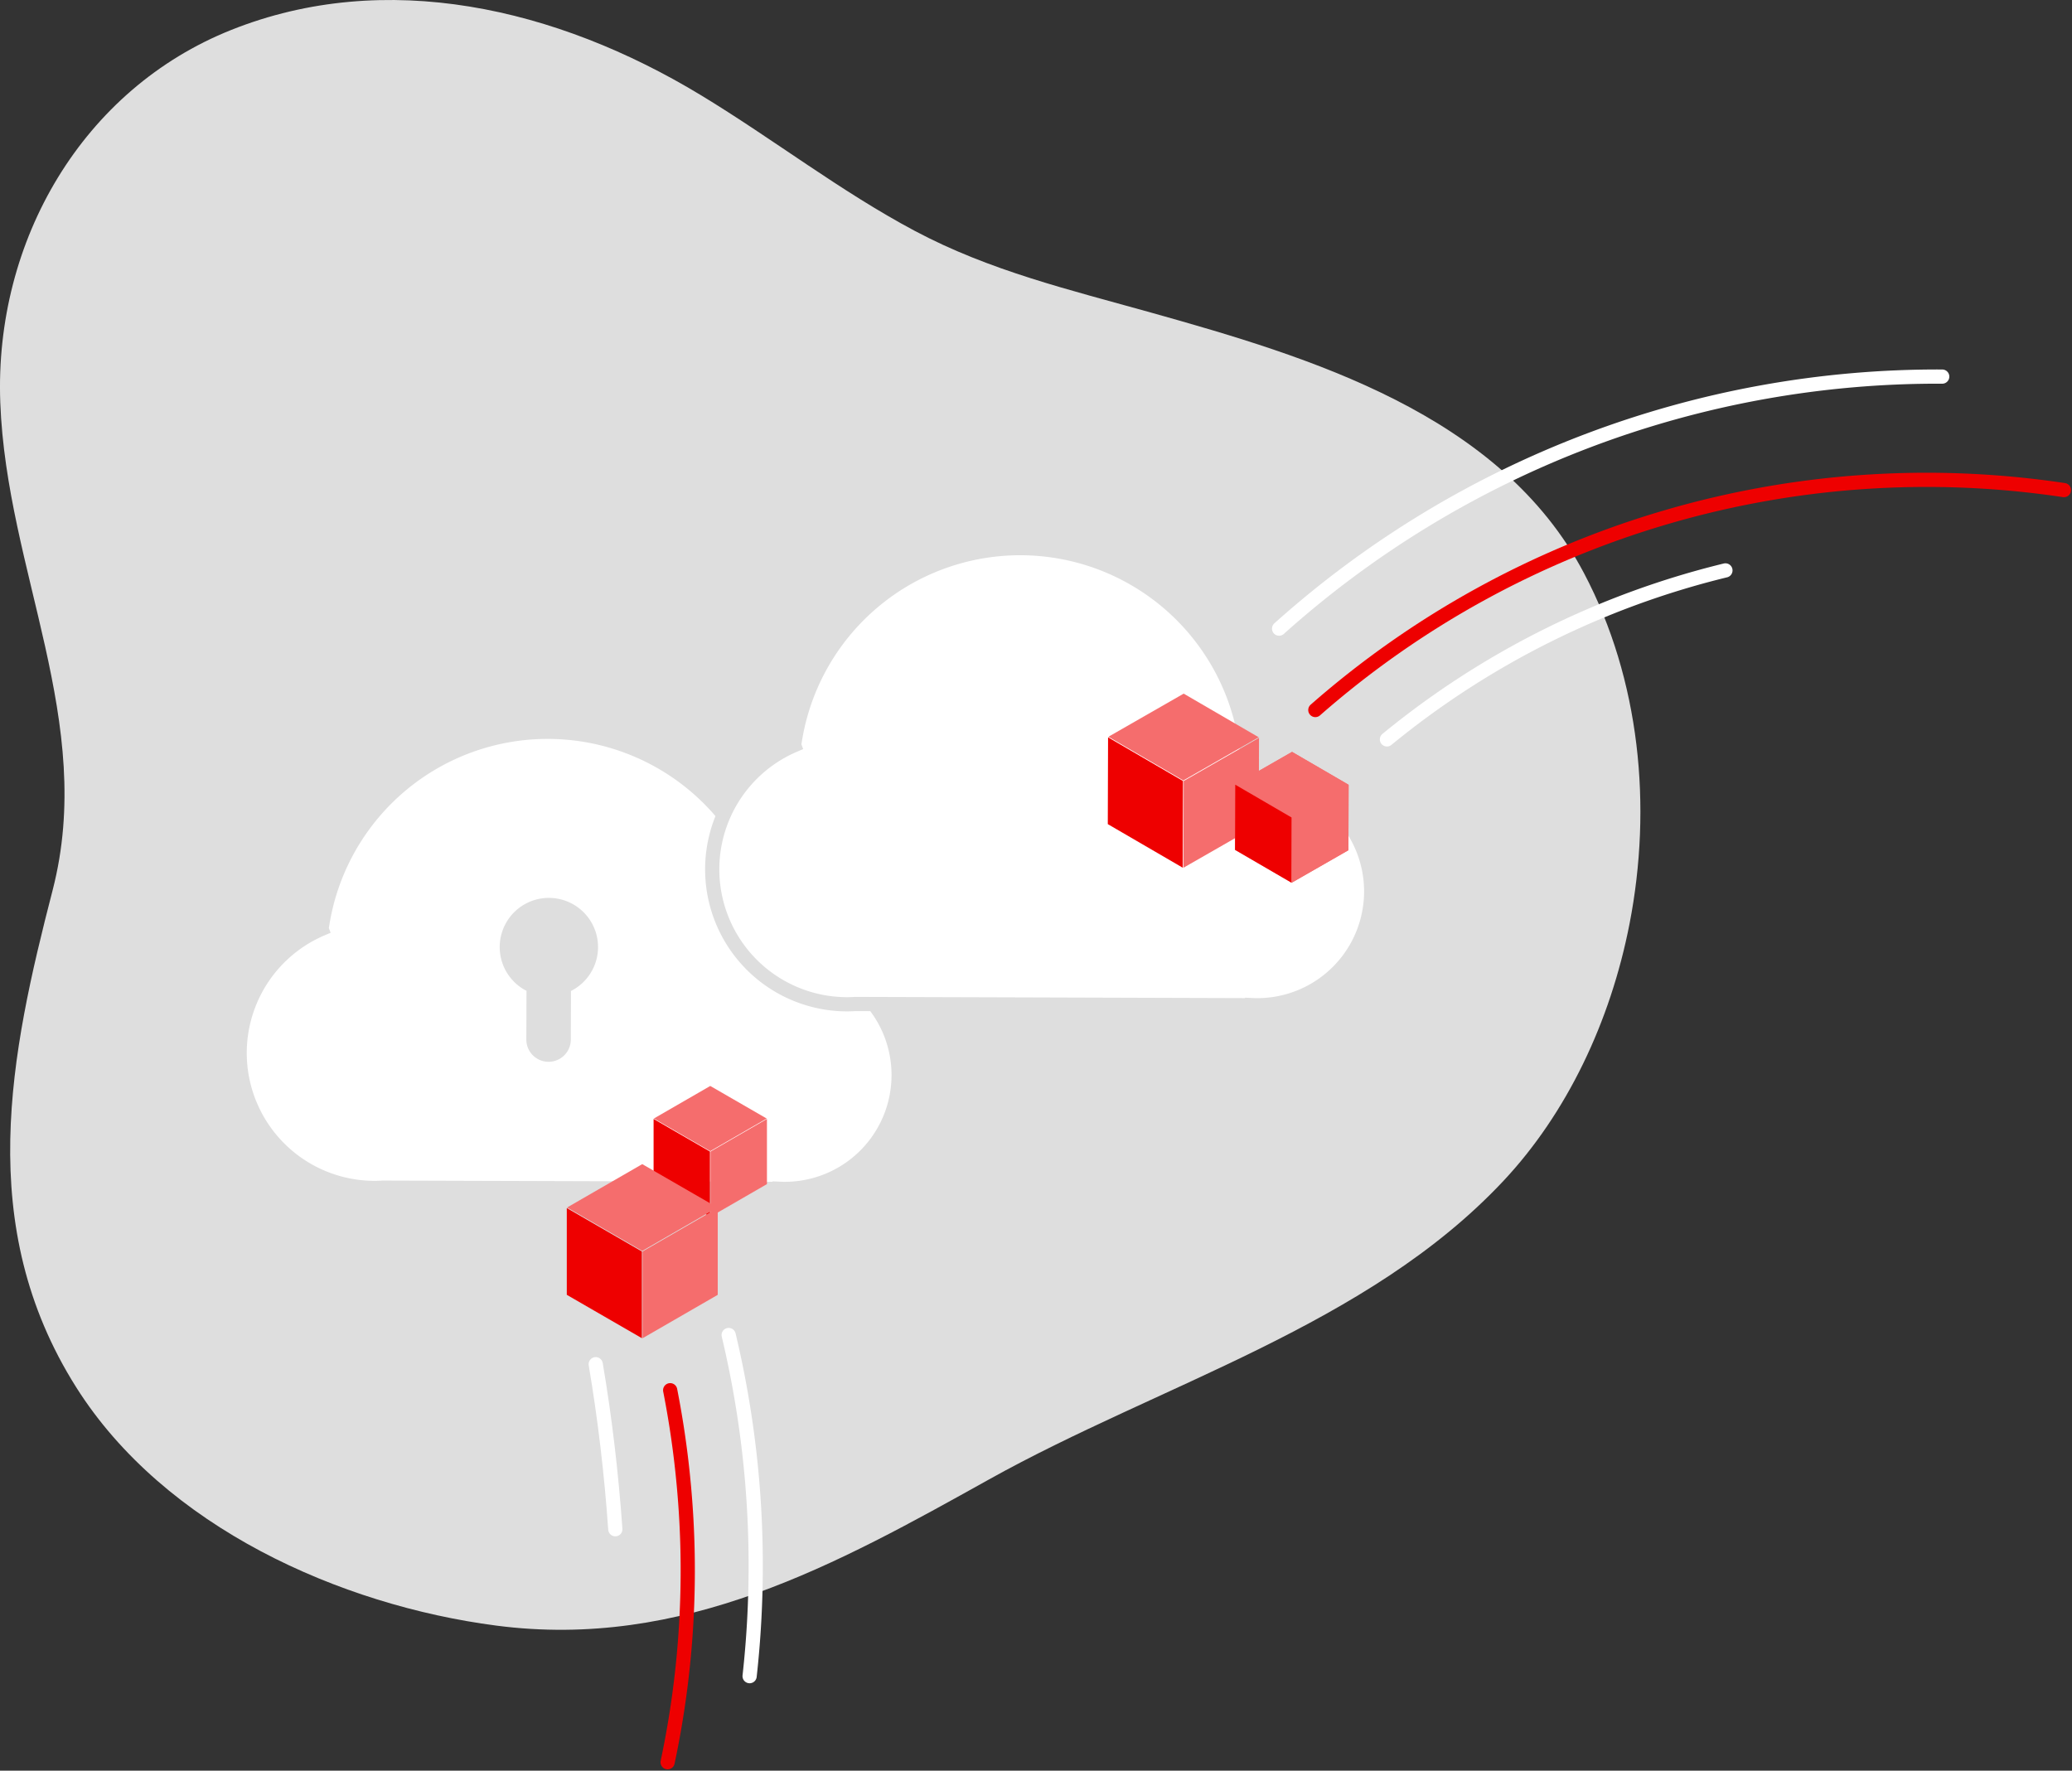 <svg xmlns="http://www.w3.org/2000/svg" xmlns:xlink="http://www.w3.org/1999/xlink" width="415.546" height="355.14" viewBox="0 0 415.546 355.14"><rect x="0" y="0" width="415.546" height="355.14" fill="#333333" stroke="none"/><defs><style>.a,.d,.f{fill:none;}.b{fill:#f56d6d;}.c{fill:#dedede;}.d{stroke:#e00;}.d,.f{stroke-linecap:round;}.d,.e,.f{stroke-miterlimit:10;stroke-width:2.849px;}.e,.i{fill:#fff;}.e{stroke:#dedede;}.f{stroke:#fff;}.g{clip-path:url(#a);}.h{fill:#e00;}.j{clip-path:url(#b);}.k{clip-path:url(#c);}.l{clip-path:url(#d);}</style><clipPath id="a"><path class="a" d="M221.923,163.586l-.055,17.48,15.111,8.788,15.166-8.692.055-17.48-15.111-8.788Z" transform="translate(-221.867 -154.894)"/></clipPath><clipPath id="b"><path class="b" d="M255.947,177l-.042,13.126,11.347,6.6L278.64,190.2l.042-13.126-11.346-6.6Z" transform="translate(-255.905 -170.471)"/></clipPath><clipPath id="c"><path class="a" d="M133.854,289.178V302.3l11.367,6.563,11.367-6.563V289.178l-11.367-6.563Z" transform="translate(-133.854 -282.615)"/></clipPath><clipPath id="d"><path class="a" d="M110.634,312.26v17.48l15.138,8.74,15.138-8.74V312.26l-15.138-8.74Z" transform="translate(-110.634 -303.52)"/></clipPath></defs><g transform="translate(-29.529 -26.972)"><path class="c" d="M359.336,212.267c-3.83,19.652-12.581,38-25.279,51.547C306.771,292.932,265.2,304.567,230.883,323.7c-30.432,16.964-61.314,34.215-98.857,29.314-31.189-4.072-66.494-19.71-84.233-47.827-20.468-32.441-13.168-66.918-4.708-99.67,8.725-33.776-9.235-63.943-10.5-97.83C31.376,75.2,49.145,44.833,78.935,32.964c30.885-12.306,65.09-4.545,94.257,13.155,14.44,8.763,27.9,19.236,42.815,27.168,15.09,8.025,31.082,11.813,47.245,16.345,31.885,8.941,70.115,20.334,86.964,52.319C361.446,163.269,363.927,188.708,359.336,212.267Z" transform="translate(-3)"/><path class="d" d="M414.556,95.452a185.8,185.8,0,0,0-150.129,44.11" transform="translate(28.898 29.819)"/><path class="e" d="M39.575,227.414a45.761,45.761,0,0,1,91.095,6.386c0,.061-.005.121-.005.183.621-.049,1.246-.079,1.881-.077a22.832,22.832,0,1,1-.145,45.665c-.324,0-.646-.013-.966-.027v.024l-46.672-.148h-.005l-32.88-.1c-.58.035-1.163.059-1.752.057a27.068,27.068,0,0,1-10.549-51.958Z" transform="translate(54.448 -14.139)"/><path class="e" d="M148.575,166.414a45.761,45.761,0,0,1,91.095,6.386c0,.061-.005.121-.005.183.621-.049,1.246-.079,1.881-.077a22.832,22.832,0,1,1-.145,45.665c-.324,0-.646-.013-.966-.027v.024l-46.672-.148h-.005l-32.88-.1c-.58.035-1.163.058-1.752.057a27.068,27.068,0,0,1-10.549-51.958Z" transform="translate(40.22 10.023)"/><path class="c" d="M92.7,242.154a9.86,9.86,0,1,1,14.291,8.83l-.031,9.761a4.46,4.46,0,0,1-8.92-.029l.031-9.76A9.852,9.852,0,0,1,92.7,242.154Z" transform="translate(37.048 -25.254)"/><path class="a" d="M321.212,156.988A176.458,176.458,0,0,0,293.8,175.929" transform="translate(-41.785 -20.557)"/><path class="f" d="M387.723,65.775a197.821,197.821,0,0,0-132.991,50.551" transform="translate(31.323 36.73)"/><path class="f" d="M351.462,117.618a170.711,170.711,0,0,0-67.884,33.891" transform="translate(24.107 23.761)"/><g transform="translate(251.699 166.093)"><g transform="translate(0 0)"><g class="g"><path class="b" d="M222.027,163.549l15.1-8.655,15.046,8.751-15.114,8.663Z" transform="translate(-221.907 -154.894)"/><path class="b" d="M257.257,166.712l-.055,17.406-15.114,8.663.055-17.406Z" transform="translate(-226.925 -157.85)"/><path class="h" d="M236.9,192.734l-15.034-8.743.055-17.406,15.034,8.758Z" transform="translate(-221.867 -157.818)"/><path class="i" d="M242.137,178.157l-.01-.009Z" transform="translate(-226.935 -160.711)"/><path class="i" d="M242.154,178.184l-.005-.011Z" transform="translate(-226.941 -160.717)"/><g transform="translate(0.055 8.692)"><line class="h" x1="15.179" y2="8.699" transform="translate(15.098 0.096)"/><line class="a" x1="0.059" y2="18.667" transform="translate(15.039 8.795)"/><line class="h" x2="15.098" y2="8.795"/></g></g></g></g><g transform="translate(277.222 177.773)"><g transform="translate(0 0)"><path class="b" d="M255.947,177l-.042,13.126,11.347,6.6L278.64,190.2l.042-13.126-11.346-6.6Z" transform="translate(-255.905 -170.471)"/><g class="j"><path class="b" d="M256.025,176.97l11.34-6.5,11.3,6.571-11.349,6.5Z" transform="translate(-255.935 -170.471)"/><path class="b" d="M282.479,179.345l-.041,13.07-11.349,6.5.041-13.07Z" transform="translate(-259.703 -172.691)"/><path class="h" d="M267.194,198.885l-11.289-6.565.041-13.07,11.289,6.576Z" transform="translate(-255.905 -172.666)"/><path class="i" d="M271.125,187.939l-.008-.007Z" transform="translate(-259.71 -174.839)"/><path class="i" d="M271.138,187.959l0-.008Z" transform="translate(-259.714 -174.843)"/><g transform="translate(0.042 6.527)"><line class="h" x1="11.398" y2="6.532" transform="translate(11.337 0.072)"/><line class="a" x1="0.044" y2="14.017" transform="translate(11.293 6.604)"/><line class="h" x2="11.337" y2="6.604"/></g></g></g></g><g transform="translate(160.608 244.781)"><g transform="translate(0 0)"><g class="k"><g transform="translate(0)"><path class="b" d="M133.918,289.15l11.319-6.535,11.319,6.535-11.329,6.541Z" transform="translate(-133.87 -282.615)"/><path class="b" d="M160.393,291.442v13.07l-11.329,6.541v-13.07Z" transform="translate(-137.659 -284.823)"/><path class="h" d="M145.163,311.042l-11.31-6.53v-13.07l11.31,6.541Z" transform="translate(-133.854 -284.823)"/><path class="i" d="M149.046,300.084l-.008-.007Z" transform="translate(-137.652 -286.983)"/><path class="i" d="M149.059,300.1l0-.009Z" transform="translate(-137.656 -286.988)"/></g><g transform="translate(0 6.563)"><line class="h" x1="11.377" y2="6.568" transform="translate(11.358)"/><line class="a" y2="14.017" transform="translate(11.358 6.568)"/><line class="h" x2="11.358" y2="6.568"/></g></g></g></g><path class="d" d="M137.606,431.842a185.306,185.306,0,0,0,3.241-55.649,187.492,187.492,0,0,0-2.728-18.965" transform="translate(25.816 -51.419)"/><path class="f" d="M158.135,410.883a200.588,200.588,0,0,0,1.221-22.147,199.087,199.087,0,0,0-5.42-46.271" transform="translate(21.731 -47.727)"/><path class="a" d="M175.437,373.188a236.307,236.307,0,0,0-10.777-55.564" transform="translate(-21.366 -45.956)"/><path class="f" d="M122.307,383.37q-1.186-16.912-3.928-33.1" transform="translate(30.625 -49.68)"/><g transform="translate(143.197 260.457)"><g transform="translate(0 0)"><g class="l"><g transform="translate(0)"><path class="b" d="M110.719,312.223l15.074-8.7,15.074,8.7-15.087,8.71Z" transform="translate(-110.655 -303.52)"/><path class="b" d="M145.978,315.274v17.406l-15.087,8.71V323.985Z" transform="translate(-115.701 -306.46)"/><path class="h" d="M125.7,341.376l-15.062-8.7V315.274l15.062,8.71Z" transform="translate(-110.634 -306.46)"/><path class="i" d="M130.866,326.783l-.01-.009Z" transform="translate(-115.692 -309.337)"/><path class="i" d="M130.883,326.81l-.005-.011Z" transform="translate(-115.698 -309.343)"/></g><g transform="translate(0 8.74)"><line class="a" x1="15.151" y2="8.747" transform="translate(15.126)"/><line class="a" y2="18.667" transform="translate(15.126 8.747)"/><line class="a" x2="15.126" y2="8.747"/></g></g></g></g></g></svg>